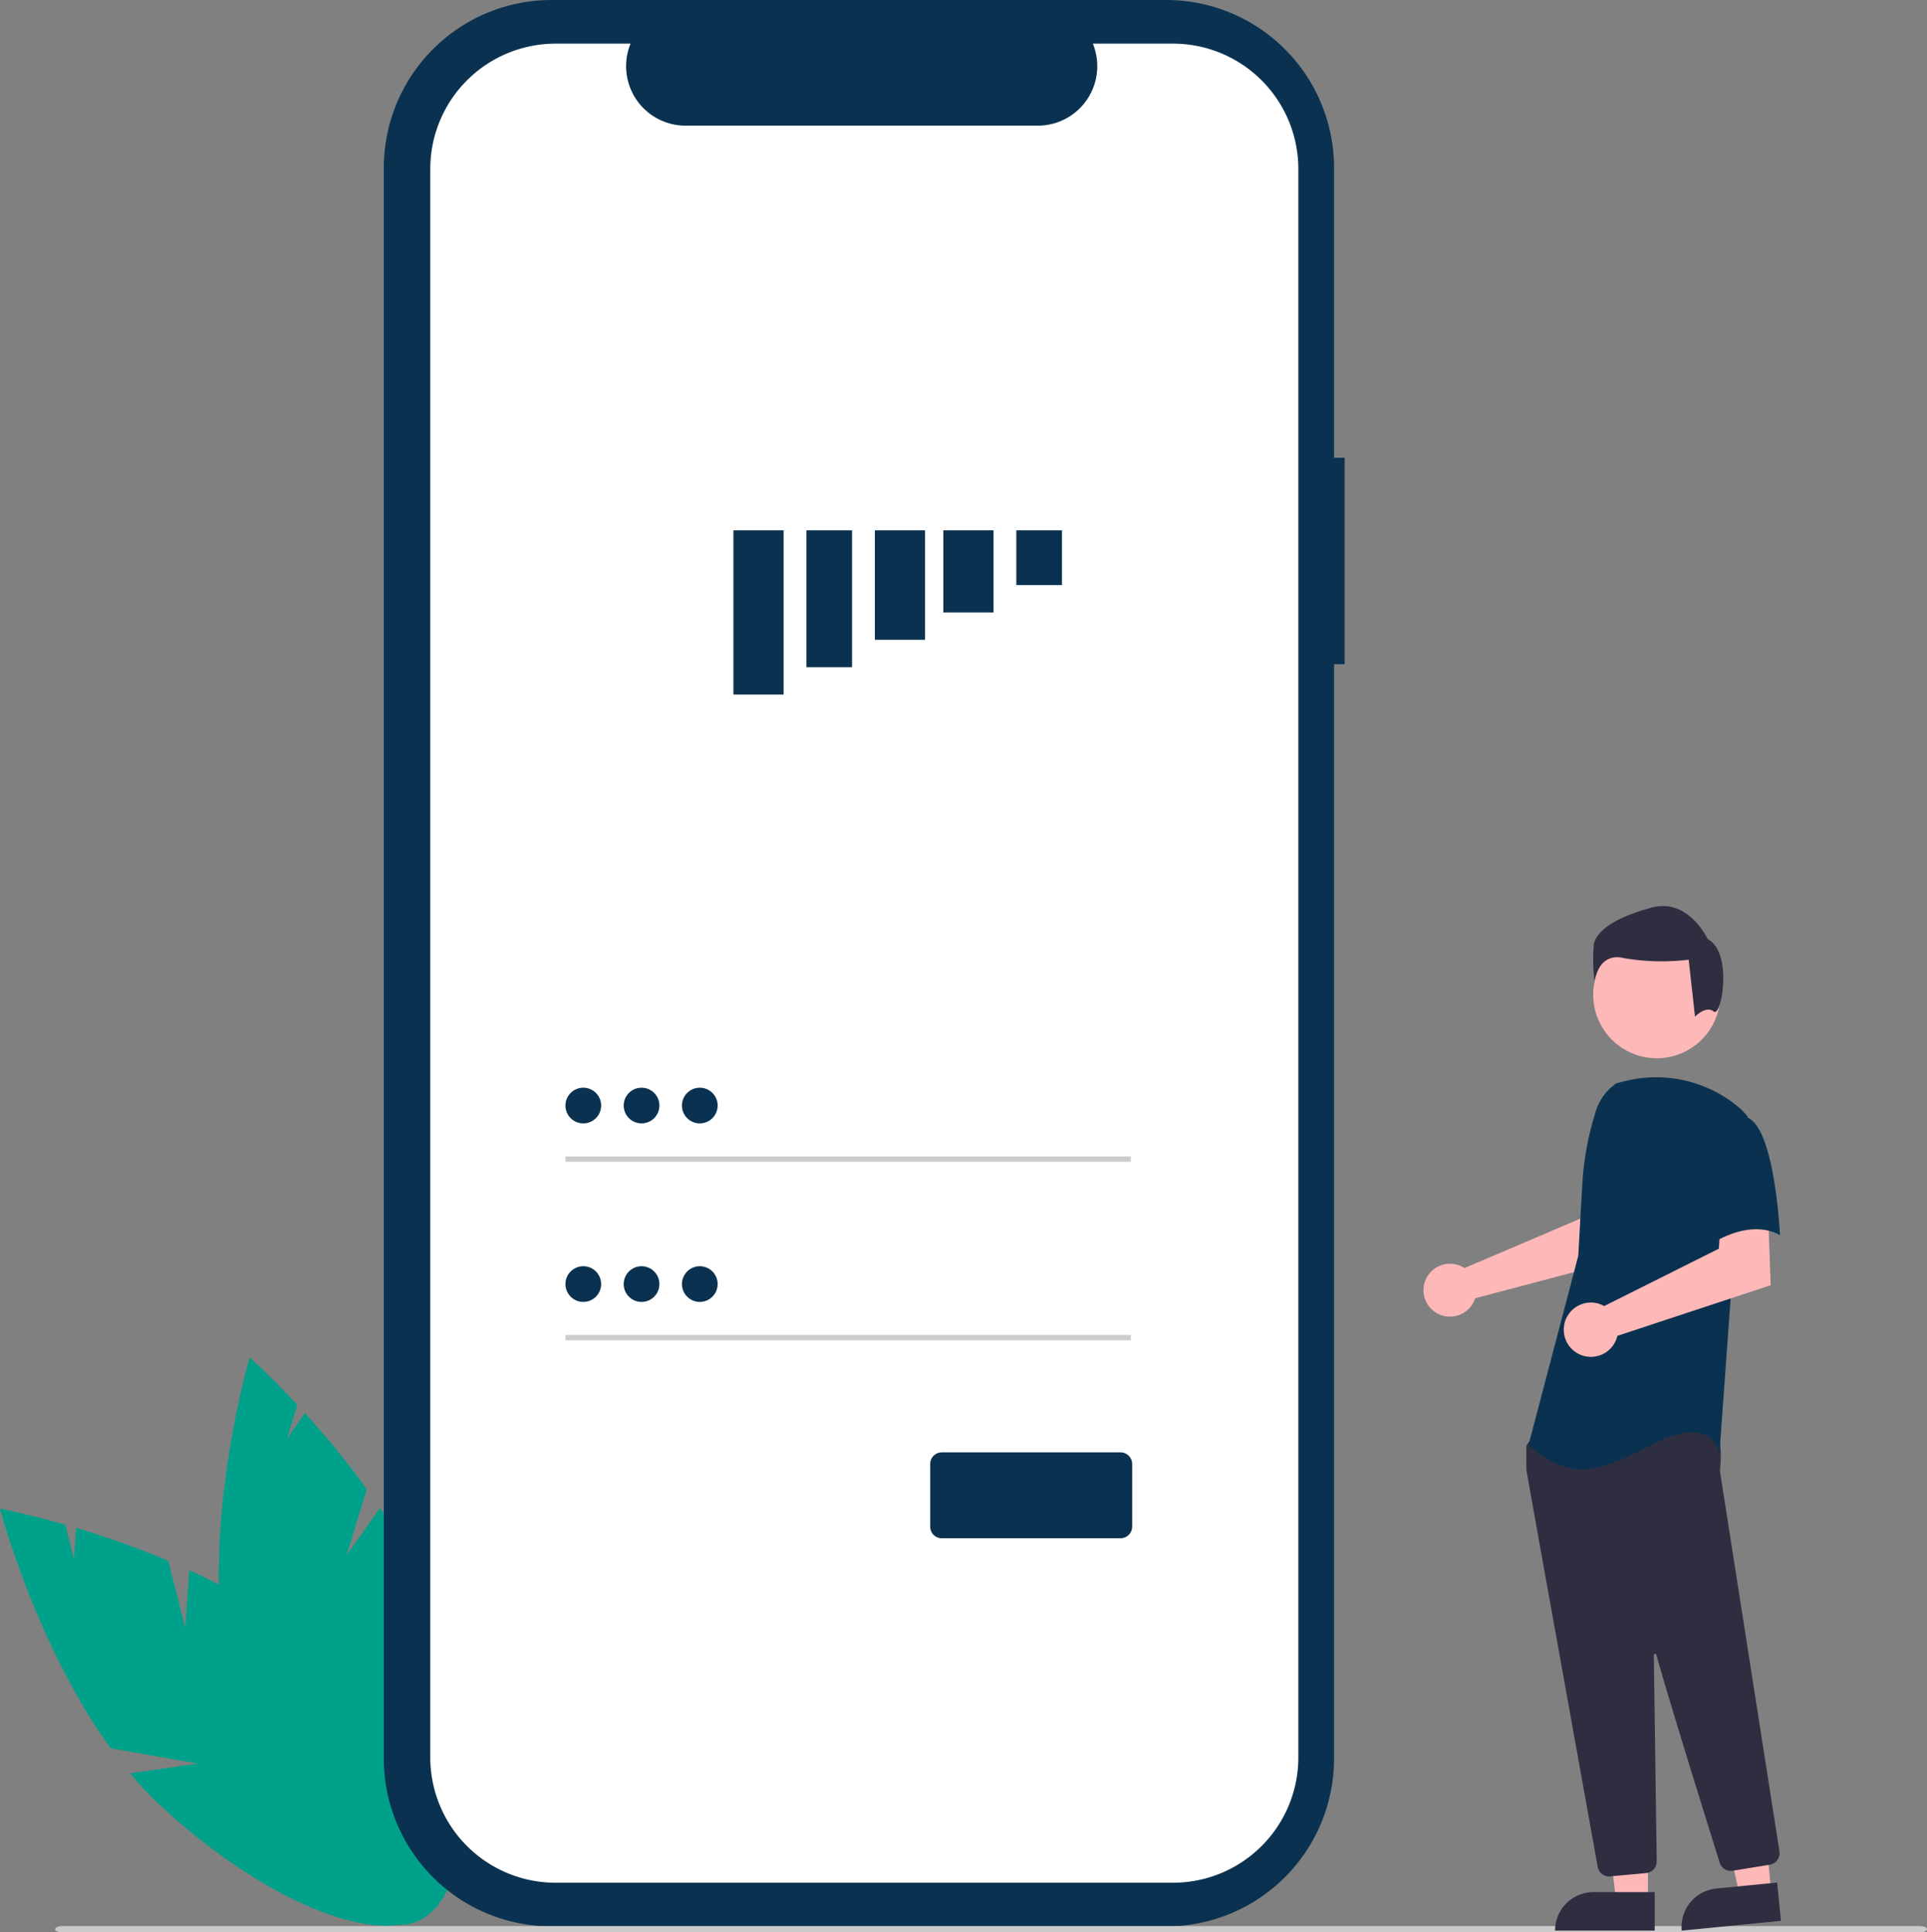 <svg xmlns="http://www.w3.org/2000/svg" width="158.672" height="159.147" viewBox="0 0 158.672 159.147">
  <rect x="0" y="0" width="158.672" height="159.147" fill="#808080" stroke="none"/>
  <g id="Security_information" data-name="Security information" transform="translate(-5991 -3363)">
    <g id="Gruppe_185" data-name="Gruppe 185" transform="translate(5991 3363)">
      <path id="Path_1" data-name="Path 1" d="M242.835,669.556l-1.4-5.511a71.562,71.562,0,0,0-7.593-2.724l-.176,2.561-.715-2.822c-3.2-.915-5.377-1.317-5.377-1.317s2.94,11.182,9.108,19.73l7.186,1.262-5.583.805a28.961,28.961,0,0,0,2.5,2.646c8.972,8.328,18.964,12.148,22.319,8.534s-1.2-13.3-10.17-21.622a38.131,38.131,0,0,0-9.773-6.284Z" transform="translate(-227.576 -535.489)" fill="#00a18a"/>
      <path id="Path_2" data-name="Path 2" d="M322.667,617.538l1.653-5.44a71.572,71.572,0,0,0-5.091-6.257l-1.475,2.1.846-2.786c-2.267-2.436-3.922-3.906-3.922-3.906s-3.262,11.092-2.4,21.6l5.5,4.8-5.2-2.2a28.961,28.961,0,0,0,.77,3.556c3.376,11.766,9.955,20.2,14.7,18.842s5.847-12,2.471-23.767a38.125,38.125,0,0,0-5.117-10.431Z" transform="translate(-294.119 -489.457)" fill="#00a18a"/>
      <path id="Path_22" data-name="Path 22" d="M455.072,114.164H454.2V90.284a13.822,13.822,0,0,0-13.822-13.822h-50.6a13.822,13.822,0,0,0-13.822,13.822V221.295a13.822,13.822,0,0,0,13.822,13.822h50.6A13.822,13.822,0,0,0,454.2,221.3V131.162h.872Z" transform="translate(-344.352 -76.462)" fill="#0a3250"/>
      <path id="Path_23" data-name="Path 23" d="M455.026,93.335h-6.6a4.9,4.9,0,0,1-4.541,6.756H414.9a4.9,4.9,0,0,1-4.54-6.756h-6.168a10.322,10.322,0,0,0-10.322,10.322V234.478A10.322,10.322,0,0,0,404.187,244.8h50.839a10.322,10.322,0,0,0,10.322-10.322h0V103.657a10.322,10.322,0,0,0-10.322-10.322Z" transform="translate(-358.441 -89.741)" fill="#fff"/>
      <rect id="Rectangle_1" data-name="Rectangle 1" width="46.557" height="0.436" transform="translate(46.559 95.244)" fill="#ccc"/>
      <circle id="Ellipse_2" data-name="Ellipse 2" cx="1.47" cy="1.47" r="1.47" transform="translate(46.559 89.581)" fill="#0a3250"/>
      <rect id="Rectangle_2" data-name="Rectangle 2" width="46.557" height="0.436" transform="translate(46.559 109.947)" fill="#ccc"/>
      <circle id="Ellipse_3" data-name="Ellipse 3" cx="1.47" cy="1.47" r="1.47" transform="translate(46.559 104.284)" fill="#0a3250"/>
      <path id="Pfad_886" data-name="Pfad 886" d="M602.794,645.038H588.081a.96.96,0,0,1-.959-.959v-5.157a.96.96,0,0,1,.959-.959h14.713a.96.96,0,0,1,.959.959v5.157a.96.96,0,0,1-.959.959Z" transform="translate(-510.529 -518.349)" fill="#0a3250"/>
      <circle id="Ellipse_7" data-name="Ellipse 7" cx="1.47" cy="1.47" r="1.47" transform="translate(51.356 89.581)" fill="#0a3250"/>
      <circle id="Ellipse_8" data-name="Ellipse 8" cx="1.47" cy="1.47" r="1.47" transform="translate(56.152 89.581)" fill="#0a3250"/>
      <circle id="Ellipse_9" data-name="Ellipse 9" cx="1.47" cy="1.47" r="1.47" transform="translate(51.356 104.284)" fill="#0a3250"/>
      <circle id="Ellipse_10" data-name="Ellipse 10" cx="1.47" cy="1.47" r="1.47" transform="translate(56.152 104.284)" fill="#0a3250"/>
      <path id="Path_88" data-name="Path 88" d="M402.417,821.621H249.467c-.327,0-.593-.116-.593-.259s.265-.26.593-.26h152.95c.327,0,.593.116.593.26S402.744,821.621,402.417,821.621Z" transform="translate(-244.337 -662.474)" fill="#cacaca"/>
      <path id="Pfad_887" data-name="Pfad 887" d="M780.9,542.093a2.147,2.147,0,0,1,.3.168l9.555-4.078.341-2.517,3.818-.023-.226,5.773-12.611,3.335a2.267,2.267,0,0,1-.1.257,2.18,2.18,0,1,1-1.082-2.915Z" transform="translate(-660.61 -437.825)" fill="#ffb8b8"/>
      <path id="Pfad_888" data-name="Pfad 888" d="M622.742,697.807H620.13l-1.242-10.074h3.854Z" transform="translate(-487.049 -541.228)" fill="#ffb8b8"/>
      <path id="Pfad_889" data-name="Pfad 889" d="M604.247,731.518h5.037v3.171h-8.208A3.171,3.171,0,0,1,604.247,731.518Z" transform="translate(-473.031 -575.686)" fill="#2f2e41"/>
      <path id="Pfad_890" data-name="Pfad 890" d="M666.841,694.522l-2.6.256-2.224-9.9,3.836-.378Z" transform="translate(-520.991 -538.681)" fill="#ffb8b8"/>
      <path id="Pfad_891" data-name="Pfad 891" d="M3.171,0H8.208V3.171H0A3.171,3.171,0,0,1,3.171,0Z" transform="translate(138.165 155.848) rotate(-5.625)" fill="#2f2e41"/>
      <circle id="Ellipse_199" data-name="Ellipse 199" cx="5.232" cy="5.232" r="5.232" transform="translate(131.188 76.692)" fill="#ffb8b8"/>
      <path id="Pfad_892" data-name="Pfad 892" d="M824.361,665.892a.952.952,0,0,1-.94-.788c-1.352-7.5-5.771-32.04-5.876-32.72a.3.3,0,0,1,0-.047v-1.829a.317.317,0,0,1,.06-.186l.584-.818a.315.315,0,0,1,.244-.133c3.328-.156,14.227-.613,14.753.045h0c.529.661.342,2.664.3,3.059l0,.041,4.9,31.314a.961.961,0,0,1-.791,1.094l-3.058.5a.963.963,0,0,1-1.071-.659c-.946-3.023-4.118-13.19-5.217-17.124a.106.106,0,0,0-.209.03c.055,3.75.188,13.319.233,16.624l.005.356a.962.962,0,0,1-.872.966l-2.949.268A.879.879,0,0,1,824.361,665.892Z" transform="translate(-691.863 -511.351)" fill="#2f2e41"/>
      <path id="Path_99" data-name="Path 99" d="M825.61,493.456a4.375,4.375,0,0,0-1.773,2.555,24.222,24.222,0,0,0-1.04,5.786l-.331,5.88-4.1,15.587c3.555,3.008,5.606,2.324,10.392-.136s5.333.82,5.333.82l.957-13.263,1.367-14.493a6.426,6.426,0,0,0-1.036-1,10.579,10.579,0,0,0-9.041-1.916Z" transform="translate(-692.51 -404.242)" fill="#0a3250"/>
      <path id="Pfad_893" data-name="Pfad 893" d="M835.011,553.33a2.239,2.239,0,0,1,.32.15l9.447-4.729.157-2.562,3.9-.269.209,5.84-12.625,4.175a2.236,2.236,0,1,1-1.4-2.606Z" transform="translate(-703.244 -445.914)" fill="#ffb8b8"/>
      <path id="Path_101" data-name="Path 101" d="M884.306,507.369c2.324.82,2.734,9.708,2.734,9.708-2.735-1.5-6.016.957-6.016.957s-.684-2.324-1.5-5.333a5.226,5.226,0,0,1,1.094-4.922A3.724,3.724,0,0,1,884.306,507.369Z" transform="translate(-740.473 -415.353)" fill="#0a3250"/>
      <path id="Path_102" data-name="Path 102" d="M853.338,435.439c-.652-.522-1.541.426-1.541.426l-.522-4.694a18.637,18.637,0,0,1-5.346-.13c-2.086-.521-2.412,1.891-2.412,1.891a16.738,16.738,0,0,1-.065-2.934c.13-1.173,1.825-2.347,4.824-3.129s4.563,2.608,4.563,2.608C854.926,430.52,853.99,435.961,853.338,435.439Z" transform="translate(-712.227 -352.131)" fill="#2f2e41"/>
    </g>
    <g id="Gruppe_187" data-name="Gruppe 187" transform="translate(6051.39 3406.677)">
      <rect id="Rechteck_1654" data-name="Rechteck 1654" width="3.757" height="11.272" transform="translate(6.012 0)" fill="#0a3250"/>
      <rect id="Rechteck_1655" data-name="Rechteck 1655" width="4.133" height="9.017" transform="translate(11.648 0)" fill="#0a3250"/>
      <rect id="Rechteck_1656" data-name="Rechteck 1656" width="4.133" height="6.763" transform="translate(17.284 0)" fill="#0a3250"/>
      <rect id="Rechteck_1657" data-name="Rechteck 1657" width="3.757" height="4.509" transform="translate(23.295 0)" fill="#0a3250"/>
      <rect id="Rechteck_1658" data-name="Rechteck 1658" width="4.133" height="13.526" transform="translate(0 0)" fill="#0a3250"/>
    </g>
  </g>
</svg>
